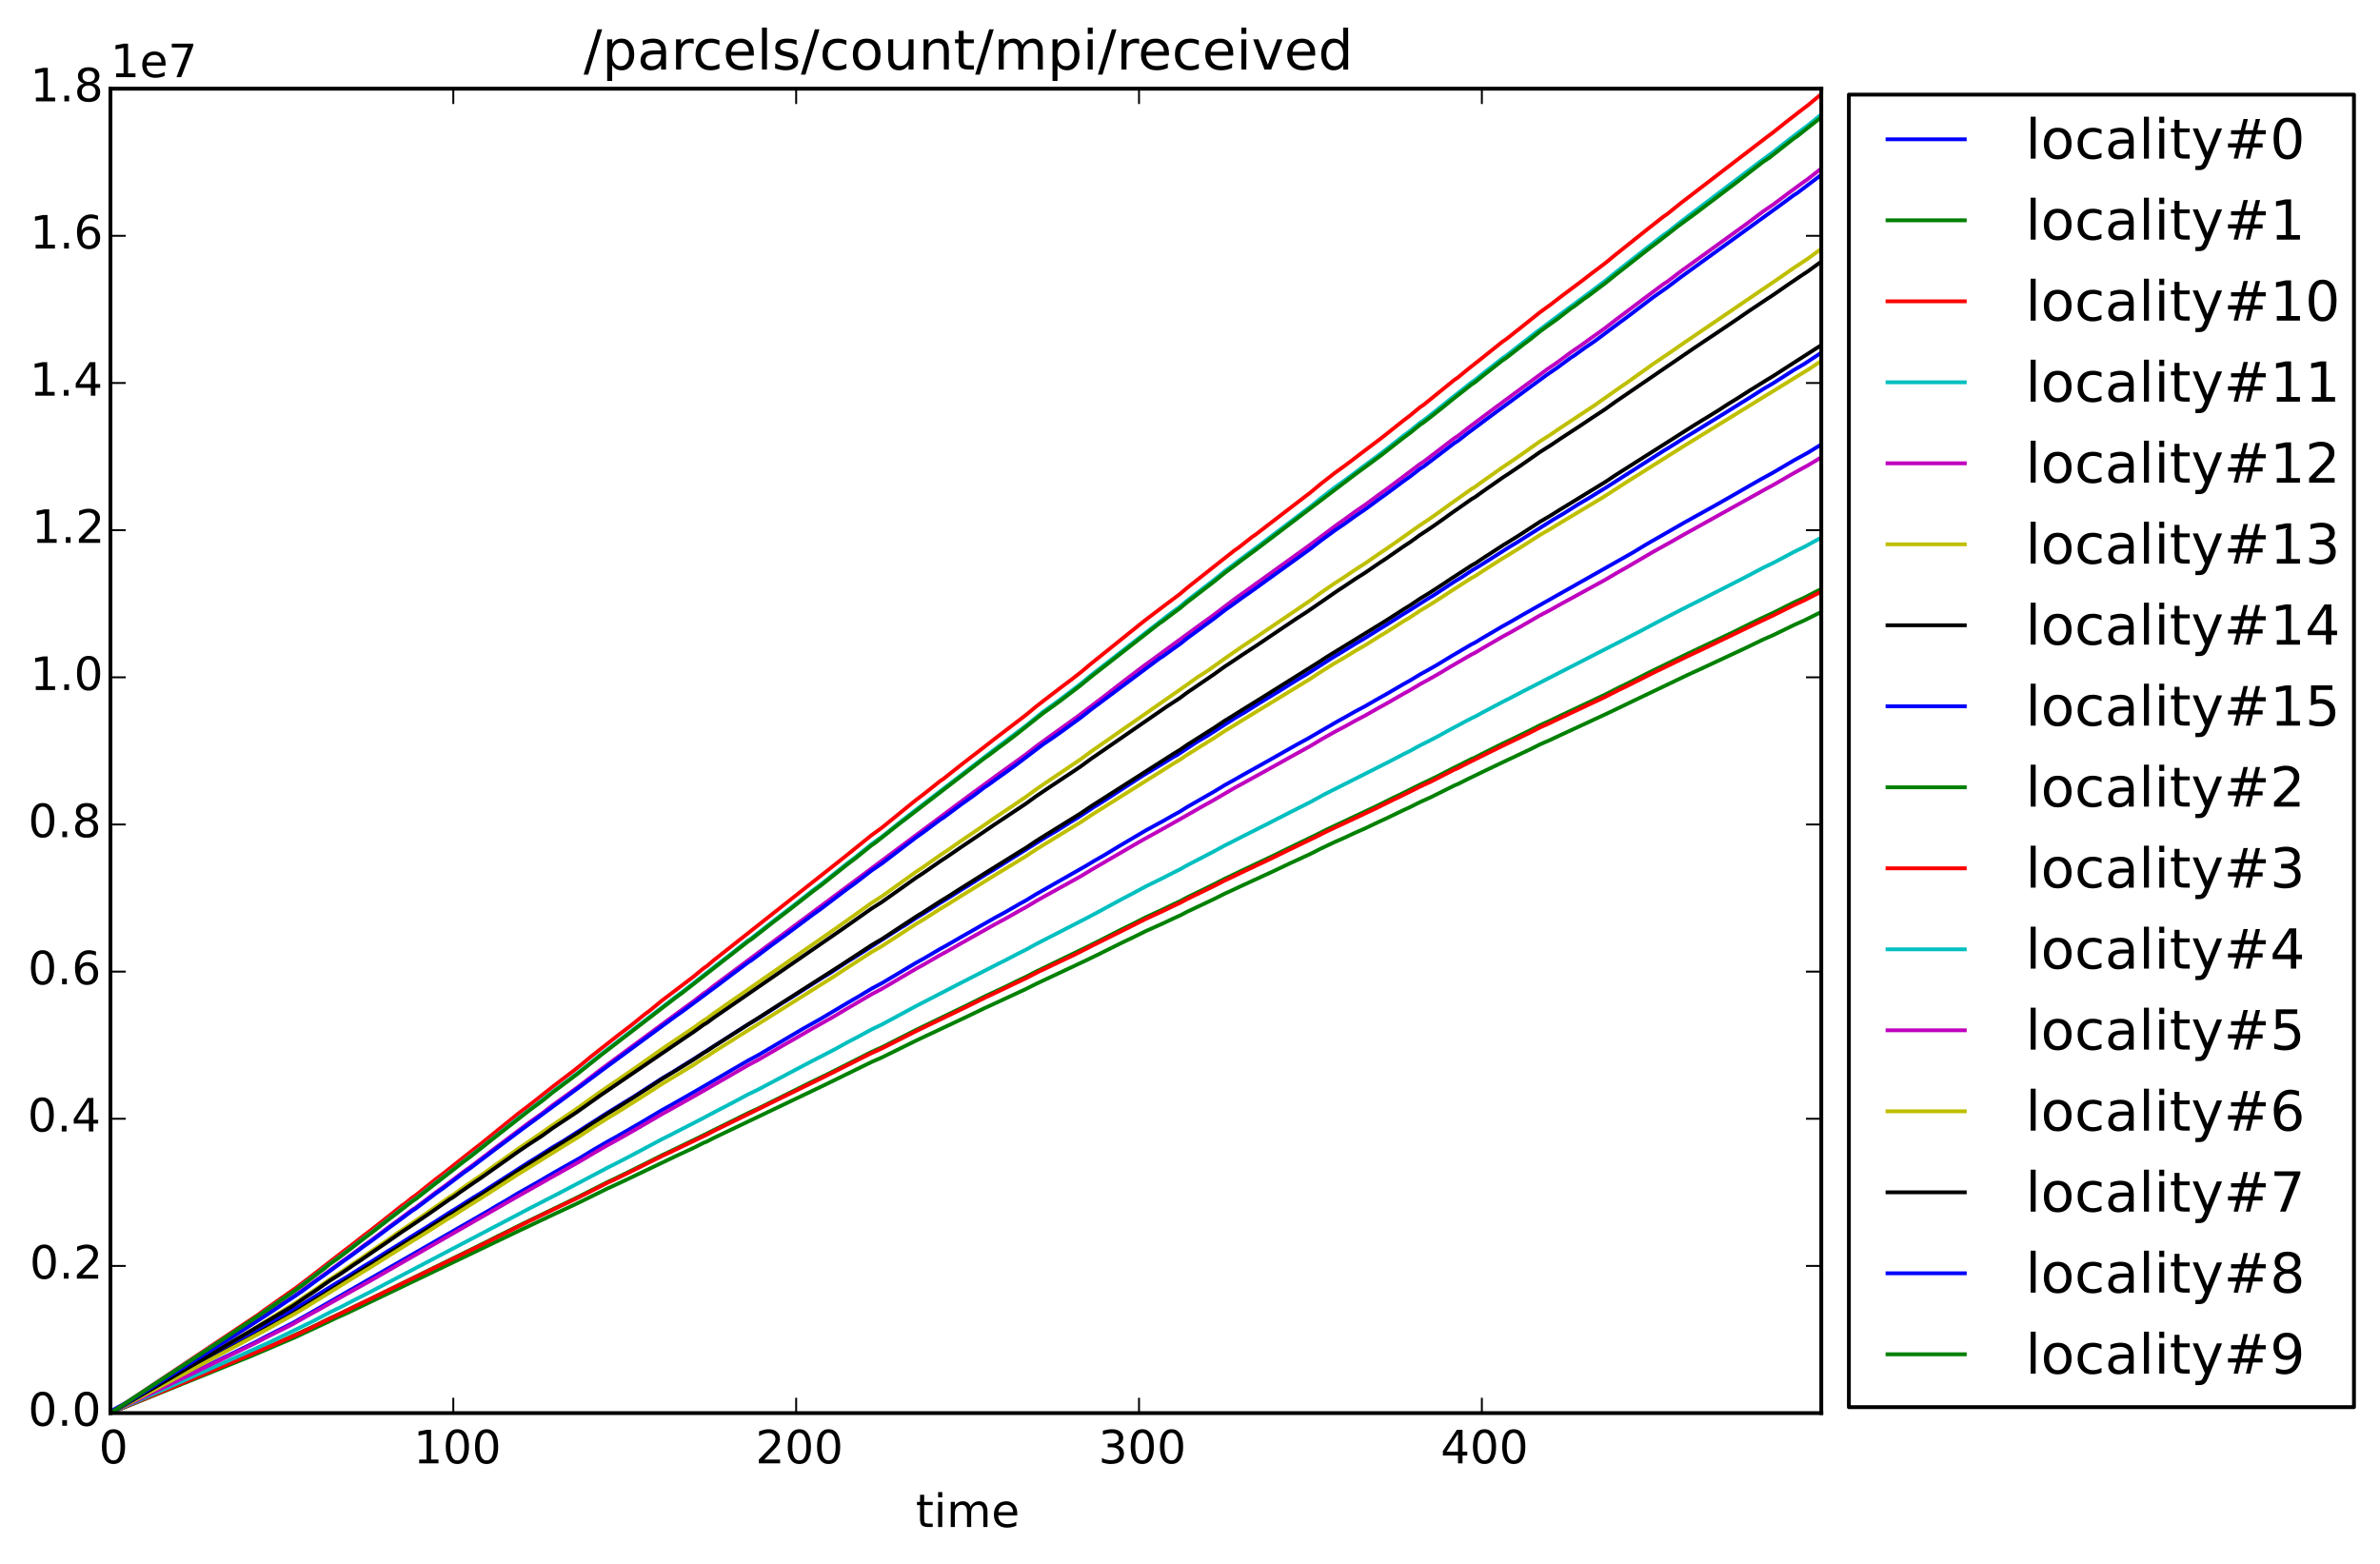 <?xml version="1.0" encoding="utf-8" standalone="no"?>
<!DOCTYPE svg PUBLIC "-//W3C//DTD SVG 1.1//EN"
  "http://www.w3.org/Graphics/SVG/1.1/DTD/svg11.dtd">
<!-- Created with matplotlib (http://matplotlib.org/) -->
<svg height="408pt" version="1.1" viewBox="0 0 621 408" width="621pt" xmlns="http://www.w3.org/2000/svg" xmlns:xlink="http://www.w3.org/1999/xlink">
 <defs>
  <style type="text/css">
*{stroke-linecap:butt;stroke-linejoin:round;}
  </style>
 </defs>
 <g id="figure_1">
  <g id="patch_1">
   <path d="
M0 408.169
L621.409 408.169
L621.409 0
L0 0
z
" style="fill:#ffffff;"/>
  </g>
  <g id="axes_1">
   <g id="patch_2">
    <path d="
M28.819 368.742
L475.219 368.742
L475.219 23.142
L28.819 23.142
z
" style="fill:#ffffff;"/>
   </g>
   <g id="line2d_1">
    <path clip-path="url(#p8c776b0f9c)" d="
M28.819 368.434
L29.714 367.806
L30.609 367.289
L45.817 358.897
L70.865 345.061
L72.654 343.974
L77.127 341.422
L87.862 334.766
L90.546 333.191
L95.019 330.342
L96.808 329.263
L101.281 326.425
L103.07 325.355
L105.754 323.672
L109.332 321.417
L111.122 320.342
L117.384 316.325
L119.173 315.241
L123.646 312.396
L125.435 311.332
L131.697 307.301
L137.959 303.28
L139.748 302.195
L144.221 299.351
L146.905 297.773
L158.535 290.336
L160.324 289.25
L163.008 287.586
L164.797 286.517
L172.848 281.314
L175.532 279.734
L179.11 277.505
L180.9 276.404
L195.213 267.286
L197.897 265.716
L204.159 261.7
L205.948 260.617
L214.894 254.927
L216.683 253.857
L221.156 250.908
L222.945 249.829
L234.575 242.377
L236.364 241.311
L239.048 239.532
L240.837 238.452
L245.31 235.61
L247.099 234.53
L250.677 232.274
L252.467 231.195
L256.94 228.355
L259.623 226.748
L270.358 220.016
L273.042 218.352
L275.726 216.789
L279.304 214.525
L281.094 213.455
L285.566 210.505
L287.356 209.424
L298.091 202.462
L303.458 199.225
L306.142 197.558
L307.037 197.085
L312.404 193.542
L315.088 191.97
L322.245 187.362
L324.928 185.801
L328.507 183.534
L331.191 181.903
L334.769 179.71
L338.347 177.478
L341.031 175.889
L347.293 171.865
L349.082 170.788
L350.871 169.709
L353.555 168.046
L356.239 166.47
L359.817 164.225
L361.607 163.137
L366.079 160.301
L367.869 159.214
L372.342 156.372
L374.131 155.301
L379.498 151.763
L381.288 150.695
L383.971 148.917
L385.76 147.844
L389.339 145.594
L393.812 142.74
L395.601 141.675
L398.285 139.981
L405.441 135.491
L408.125 133.922
L411.704 131.66
L414.387 130.088
L417.071 128.427
L418.86 127.342
L434.068 117.64
L435.857 116.556
L439.436 114.3
L443.014 112.141
L445.698 110.477
L450.171 107.727
L453.749 105.492
L455.538 104.394
L460.011 101.553
L462.695 99.982
L468.063 96.551
L470.746 94.982
L475.219 92.037
L475.219 92.037" style="fill:none;stroke:#0000ff;stroke-linecap:square;"/>
   </g>
   <g id="line2d_2">
    <path clip-path="url(#p8c776b0f9c)" d="
M28.819 368.712
L31.503 367.6
L52.973 358.662
L69.971 351.499
L81.6 346.204
L86.073 343.979
L88.757 342.767
L92.335 341.009
L95.914 339.31
L127.224 323.919
L129.908 322.546
L131.697 321.685
L136.17 319.445
L150.484 312.523
L158.535 308.443
L160.324 307.607
L163.008 306.308
L167.481 304.081
L172.848 301.392
L174.637 300.556
L182.689 296.658
L187.162 294.432
L190.74 292.669
L195.213 290.443
L197.897 289.218
L212.21 282.093
L215.789 280.373
L227.418 274.488
L230.102 273.28
L239.048 268.736
L241.732 267.436
L252.467 262.24
L256.94 260.014
L258.729 259.178
L260.518 258.342
L262.307 257.506
L265.886 255.744
L267.675 254.908
L270.358 253.518
L273.042 252.218
L283.777 247.021
L286.461 245.68
L289.145 244.304
L292.723 242.478
L295.407 241.163
L298.985 239.345
L303.458 237.281
L306.142 235.982
L307.931 235.146
L309.72 234.18
L316.877 230.694
L319.561 229.303
L321.35 228.467
L324.034 227.168
L332.085 223.361
L335.663 221.599
L343.715 217.702
L346.399 216.352
L358.923 210.462
L363.396 208.236
L365.185 207.4
L370.552 204.71
L372.342 203.874
L375.025 202.575
L378.604 200.721
L383.971 198.031
L384.866 197.659
L386.655 196.732
L392.023 194.043
L393.812 193.207
L399.179 190.598
L401.863 189.218
L404.547 188.01
L407.231 186.711
L418.86 181.227
L422.439 179.391
L424.228 178.543
L431.385 174.927
L436.752 172.326
L440.33 170.59
L443.909 168.895
L451.96 165.087
L456.433 162.862
L459.117 161.562
L460.906 160.727
L462.695 159.892
L468.063 157.202
L470.746 155.971
L475.219 153.675
L475.219 153.675" style="fill:none;stroke:#008000;stroke-linecap:square;"/>
   </g>
   <g id="line2d_3">
    <path clip-path="url(#p8c776b0f9c)" d="
M28.819 368.71
L30.609 367.556
L44.027 358.605
L67.287 343.107
L69.076 341.773
L70.865 340.543
L72.654 339.25
L77.127 336.122
L80.706 333.408
L89.651 326.469
L91.441 325.13
L95.019 322.312
L96.808 320.972
L100.387 318.151
L104.859 314.591
L105.754 313.99
L107.543 312.51
L108.438 311.912
L113.805 307.61
L115.595 306.268
L120.067 302.706
L123.646 299.886
L125.435 298.504
L135.275 290.533
L137.065 289.193
L139.748 287.116
L144.221 283.552
L149.589 279.473
L151.378 278.051
L154.062 275.829
L157.64 273.008
L161.219 270.19
L164.797 267.463
L168.375 264.547
L169.27 263.924
L172.848 260.992
L174.637 259.647
L180.9 254.889
L183.583 252.673
L184.478 252.068
L186.267 250.547
L220.261 223.708
L227.418 217.932
L230.102 215.985
L239.048 208.713
L240.837 207.374
L245.31 203.813
L246.205 203.215
L249.783 200.364
L253.361 197.575
L255.15 196.213
L259.623 192.729
L263.202 190
L267.675 186.581
L270.358 184.355
L273.042 182.277
L277.515 178.861
L279.304 177.525
L281.988 175.444
L284.672 173.188
L297.196 163.121
L298.985 161.699
L304.353 157.634
L307.931 154.952
L309.72 153.421
L318.666 146.342
L322.245 143.528
L323.139 142.925
L326.718 140.106
L327.612 139.507
L330.296 137.432
L340.136 129.882
L341.926 128.515
L344.609 126.276
L348.188 123.481
L350.871 121.538
L352.661 120.2
L355.344 118.14
L357.134 116.796
L360.712 114.094
L366.079 109.818
L367.869 108.465
L370.552 106.241
L371.447 105.644
L379.498 99.116
L380.393 98.515
L383.077 96.292
L386.655 93.471
L392.023 89.174
L392.917 88.57
L396.496 85.749
L401.863 81.452
L404.547 79.511
L407.231 77.441
L412.598 73.419
L415.282 71.349
L417.071 70.011
L418.86 68.655
L421.544 66.442
L430.49 59.313
L434.068 56.498
L434.963 55.897
L438.541 53.017
L458.222 37.907
L460.906 35.848
L462.695 34.508
L466.273 31.661
L469.852 28.877
L471.641 27.529
L475.219 24.561
L475.219 24.561" style="fill:none;stroke:#ff0000;stroke-linecap:square;"/>
   </g>
   <g id="line2d_4">
    <path clip-path="url(#p8c776b0f9c)" d="
M28.819 368.713
L30.609 367.573
L42.238 359.936
L60.13 348.203
L67.287 343.5
L69.076 342.185
L70.865 340.974
L72.654 339.698
L76.233 337.339
L79.811 334.579
L81.6 333.257
L86.073 329.761
L88.757 327.842
L91.441 325.799
L95.019 323.023
L96.808 321.705
L101.281 318.202
L103.965 316.148
L107.543 313.372
L108.438 312.785
L113.805 308.548
L115.595 307.228
L117.384 305.779
L118.278 305.181
L120.067 303.72
L123.646 300.943
L125.435 299.582
L135.275 291.734
L137.065 290.416
L139.748 288.369
L144.221 284.863
L150.484 280.179
L156.746 275.174
L176.427 260.005
L178.216 258.687
L187.162 251.671
L189.845 249.616
L195.213 245.387
L196.108 244.796
L201.475 240.566
L205.948 237.133
L212.21 232.226
L213.999 230.907
L221.156 225.207
L222.945 223.874
L227.418 220.248
L230.102 218.334
L236.364 213.325
L259.623 195.436
L263.202 192.748
L267.675 189.382
L270.358 187.19
L272.148 185.74
L274.831 183.828
L276.621 182.51
L279.304 180.464
L281.988 178.415
L284.672 176.195
L304.353 160.877
L307.931 158.239
L309.72 156.728
L316.877 151.221
L319.561 149.036
L321.35 147.713
L324.034 145.67
L327.612 143.032
L330.296 140.986
L340.136 133.551
L341.926 132.211
L344.609 130.005
L348.188 127.25
L350.871 125.34
L352.661 124.022
L355.344 121.989
L357.134 120.666
L360.712 118.011
L366.079 113.796
L367.869 112.468
L370.552 110.277
L371.447 109.692
L374.131 107.591
L376.815 105.452
L378.604 103.991
L383.971 99.754
L384.866 99.164
L386.655 97.703
L392.023 93.471
L392.917 92.878
L397.39 89.376
L400.968 86.592
L402.758 85.275
L405.441 83.24
L407.231 81.921
L414.387 76.646
L417.071 74.602
L418.86 73.271
L421.544 71.09
L429.595 64.777
L434.068 61.3
L434.963 60.709
L438.541 57.873
L459.117 42.282
L460.906 40.967
L462.695 39.65
L466.273 36.845
L469.852 34.097
L471.641 32.776
L475.219 29.854
L475.219 29.854" style="fill:none;stroke:#00bfbf;stroke-linecap:square;"/>
   </g>
   <g id="line2d_5">
    <path clip-path="url(#p8c776b0f9c)" d="
M28.819 368.713
L30.609 367.633
L44.027 359.189
L67.287 344.562
L69.076 343.303
L70.865 342.141
L72.654 340.921
L77.127 337.971
L82.495 334.054
L84.284 332.783
L86.968 330.822
L89.651 328.862
L91.441 327.599
L95.019 324.938
L96.808 323.673
L101.281 320.32
L103.965 318.348
L107.543 315.689
L108.438 315.125
L113.805 311.066
L115.595 309.8
L120.962 305.739
L122.751 304.476
L129.013 299.714
L137.959 292.99
L141.538 290.463
L144.221 288.364
L150.484 283.876
L156.746 279.078
L179.11 262.605
L180.9 261.317
L183.583 259.226
L184.478 258.654
L186.267 257.218
L218.472 233.253
L253.361 207.233
L255.15 205.947
L259.623 202.659
L263.202 200.085
L267.675 196.858
L270.358 194.759
L273.042 192.799
L281.094 187.014
L288.25 181.586
L291.829 178.785
L298.091 174.025
L311.51 164.212
L314.193 162.261
L315.983 160.986
L322.245 156.232
L324.034 154.967
L328.507 151.741
L341.031 142.746
L349.082 136.744
L350.871 135.483
L353.555 133.53
L356.239 131.697
L359.817 129.051
L361.607 127.772
L365.185 125.111
L370.552 121.046
L371.447 120.486
L379.498 114.324
L380.393 113.758
L383.077 111.66
L387.55 108.303
L390.233 106.301
L403.652 96.401
L406.336 94.562
L409.914 91.906
L412.598 90.077
L415.282 88.12
L417.071 86.861
L418.86 85.58
L421.544 83.491
L429.595 77.439
L434.068 74.11
L434.963 73.542
L438.541 70.821
L455.538 58.547
L460.011 55.188
L462.695 53.359
L466.273 50.671
L469.852 48.042
L471.641 46.773
L475.219 43.972
L475.219 43.972" style="fill:none;stroke:#bf00bf;stroke-linecap:square;"/>
   </g>
   <g id="line2d_6">
    <path clip-path="url(#p8c776b0f9c)" d="
M28.819 368.712
L30.609 367.695
L44.922 359.268
L67.287 346.114
L69.076 344.936
L70.865 343.849
L72.654 342.707
L77.127 339.948
L79.811 338.113
L81.6 336.93
L86.073 333.795
L88.757 332.076
L92.335 329.608
L94.124 328.409
L97.703 325.924
L100.387 324.083
L104.859 320.941
L106.649 319.756
L109.332 317.923
L112.911 315.432
L117.384 312.296
L118.278 311.759
L120.067 310.45
L123.646 307.961
L125.435 306.738
L135.275 299.704
L138.854 297.287
L143.327 294.197
L146.011 292.362
L151.378 288.687
L154.062 286.725
L158.535 283.586
L160.324 282.399
L163.008 280.566
L166.586 278.073
L171.954 274.273
L174.637 272.439
L180.9 268.241
L183.583 266.283
L184.478 265.75
L186.267 264.406
L219.367 241.363
L227.418 235.615
L230.102 233.899
L239.048 227.48
L240.837 226.298
L245.31 223.154
L247.099 221.972
L250.677 219.484
L255.15 216.445
L259.623 213.366
L263.202 210.962
L267.675 207.943
L270.358 205.978
L273.042 204.144
L281.988 198.111
L284.672 196.12
L305.247 181.797
L308.826 179.314
L312.404 176.752
L315.088 175.043
L320.455 171.229
L324.034 168.753
L327.612 166.389
L330.296 164.556
L340.136 157.889
L341.926 156.687
L344.609 154.71
L348.188 152.243
L350.871 150.526
L353.555 148.7
L356.239 146.986
L359.817 144.507
L361.607 143.315
L365.185 140.824
L370.552 137.025
L372.342 135.844
L374.131 134.611
L376.815 132.697
L378.604 131.388
L383.971 127.59
L384.866 127.06
L386.655 125.75
L392.023 121.958
L393.812 120.772
L396.496 118.934
L401.863 115.14
L404.547 113.428
L407.231 111.6
L416.176 105.69
L422.439 101.27
L424.228 100.055
L431.385 94.946
L435.857 91.924
L439.436 89.439
L464.484 72.394
L468.063 69.905
L469.852 68.73
L471.641 67.542
L475.219 64.921
L475.219 64.921" style="fill:none;stroke:#bfbf00;stroke-linecap:square;"/>
   </g>
   <g id="line2d_7">
    <path clip-path="url(#p8c776b0f9c)" d="
M28.819 368.712
L30.609 367.772
L44.922 360.042
L67.287 347.979
L69.076 346.897
L75.338 343.404
L77.127 342.321
L80.706 340.121
L104.859 324.887
L106.649 323.801
L109.332 322.119
L112.911 319.834
L117.384 316.956
L118.278 316.466
L120.067 315.265
L123.646 312.981
L125.435 311.858
L136.17 304.883
L151.378 295.303
L154.062 293.503
L158.535 290.623
L160.324 289.536
L163.008 287.853
L166.586 285.567
L172.848 281.489
L174.637 280.4
L180.9 276.549
L183.583 274.751
L184.478 274.265
L186.267 273.031
L219.367 251.896
L227.418 246.621
L230.102 245.049
L239.048 239.161
L240.837 238.077
L245.31 235.193
L247.099 234.109
L250.677 231.827
L256.045 228.458
L258.729 226.775
L265.886 222.331
L267.675 221.241
L270.358 219.439
L273.042 217.756
L281.988 212.223
L284.672 210.396
L306.142 196.716
L307.931 195.631
L309.72 194.385
L316.877 189.861
L319.561 188.063
L321.35 186.976
L324.034 185.293
L328.507 182.527
L343.715 173.025
L346.399 171.283
L361.607 161.96
L366.079 159.082
L367.869 157.993
L370.552 156.19
L372.342 155.107
L374.131 153.974
L376.815 152.221
L378.604 151.02
L383.971 147.537
L384.866 147.053
L386.655 145.851
L392.023 142.37
L393.812 141.283
L396.496 139.599
L401.863 136.118
L404.547 134.548
L407.231 132.87
L418.86 125.758
L421.544 123.965
L442.12 110.913
L448.382 107.078
L451.065 105.327
L452.855 104.244
L456.433 101.965
L458.222 100.86
L460.906 99.193
L462.695 98.11
L466.273 95.8
L475.219 90.056
L475.219 90.056" style="fill:none;stroke:#000000;stroke-linecap:square;"/>
   </g>
   <g id="line2d_8">
    <path clip-path="url(#p8c776b0f9c)" d="
M28.819 368.713
L31.503 367.409
L46.711 359.968
L67.287 349.904
L69.076 348.924
L76.233 345.306
L80.706 342.775
L127.224 316.074
L129.908 314.467
L131.697 313.451
L135.275 311.297
L139.748 308.788
L144.221 306.172
L151.378 302.131
L154.956 299.955
L158.535 297.888
L160.324 296.901
L163.008 295.376
L166.586 293.303
L172.848 289.602
L174.637 288.615
L181.794 284.546
L191.635 278.801
L195.213 276.733
L197.897 275.29
L209.526 268.443
L213.999 265.933
L221.156 261.684
L223.84 260.125
L227.418 257.982
L230.102 256.557
L239.048 251.217
L240.837 250.234
L245.31 247.62
L247.099 246.636
L250.677 244.566
L256.045 241.51
L259.623 239.469
L262.307 238.019
L265.886 235.953
L267.675 234.965
L270.358 233.331
L273.042 231.805
L283.777 225.696
L285.566 224.608
L288.25 223.08
L291.829 220.901
L298.985 216.683
L303.458 214.248
L306.142 212.724
L307.931 211.74
L309.72 210.608
L316.877 206.506
L319.561 204.877
L321.35 203.89
L324.034 202.365
L330.296 198.872
L338.347 194.308
L341.031 192.853
L349.082 188.186
L350.871 187.202
L353.555 185.682
L356.239 184.256
L359.817 182.192
L361.607 181.202
L366.079 178.592
L367.869 177.603
L370.552 175.97
L372.342 174.989
L375.025 173.46
L378.604 171.281
L383.971 168.123
L384.866 167.683
L386.655 166.593
L392.023 163.436
L393.812 162.451
L397.39 160.381
L426.017 144.209
L429.595 142.034
L439.436 136.387
L447.487 131.916
L452.855 128.859
L456.433 126.793
L459.117 125.259
L460.906 124.28
L462.695 123.295
L468.063 120.136
L469.852 119.157
L471.641 118.17
L475.219 115.991
L475.219 115.991" style="fill:none;stroke:#0000ff;stroke-linecap:square;"/>
   </g>
   <g id="line2d_9">
    <path clip-path="url(#p8c776b0f9c)" d="
M28.819 368.711
L31.503 367.629
L65.498 353.877
L70.865 351.586
L73.549 350.441
L77.127 348.905
L79.811 347.643
L84.284 345.567
L87.862 343.855
L90.546 342.655
L134.381 321.657
L138.854 319.547
L143.327 317.428
L146.905 315.749
L150.484 314.09
L158.535 310.124
L160.324 309.311
L163.902 307.634
L176.427 301.645
L180.9 299.57
L183.583 298.219
L184.478 297.857
L186.267 296.927
L205.948 287.527
L214.894 283.248
L218.472 281.504
L224.734 278.43
L227.418 277.118
L230.102 275.943
L239.048 271.526
L241.732 270.263
L252.467 265.212
L256.94 263.048
L258.729 262.236
L264.096 259.745
L267.675 258.085
L270.358 256.733
L273.042 255.471
L283.777 250.418
L286.461 249.115
L289.145 247.778
L292.723 246.002
L295.407 244.724
L298.985 242.958
L303.458 240.95
L306.142 239.687
L307.931 238.875
L309.72 237.935
L316.877 234.547
L319.561 233.196
L321.35 232.383
L324.034 231.12
L332.085 227.419
L336.558 225.295
L341.926 222.819
L344.609 221.458
L348.188 219.755
L350.871 218.58
L353.555 217.318
L356.239 216.143
L359.817 214.431
L361.607 213.617
L366.079 211.454
L367.869 210.641
L370.552 209.289
L373.236 208.085
L379.498 204.961
L380.393 204.598
L383.077 203.247
L387.55 201.084
L391.128 199.37
L393.812 198.107
L399.179 195.571
L401.863 194.23
L404.547 193.055
L407.231 191.793
L419.755 185.986
L425.122 183.403
L426.912 182.546
L440.33 176.124
L444.803 174.071
L455.538 169.06
L460.011 166.896
L462.695 165.723
L468.063 163.108
L470.746 161.91
L475.219 159.681
L475.219 159.681" style="fill:none;stroke:#008000;stroke-linecap:square;"/>
   </g>
   <g id="line2d_10">
    <path clip-path="url(#p8c776b0f9c)" d="
M28.819 368.713
L32.398 367.238
L51.184 359.439
L70.865 351.155
L72.654 350.352
L77.127 348.406
L80.706 346.711
L125.435 324.971
L137.959 318.721
L143.327 316.131
L146.905 314.408
L150.484 312.708
L158.535 308.643
L160.324 307.809
L163.008 306.514
L167.481 304.295
L172.848 301.615
L174.637 300.782
L184.478 296.064
L186.267 295.111
L206.843 285.024
L214.894 281.085
L218.472 279.297
L224.734 276.145
L227.418 274.801
L230.102 273.595
L239.048 269.066
L241.732 267.772
L252.467 262.592
L256.94 260.374
L258.729 259.54
L264.096 256.987
L267.675 255.284
L271.253 253.437
L273.937 252.179
L277.515 250.476
L280.199 249.215
L284.672 246.939
L295.407 241.585
L298.985 239.776
L303.458 237.716
L306.142 236.421
L307.931 235.588
L309.72 234.626
L316.877 231.15
L319.561 229.765
L321.35 228.931
L324.034 227.637
L332.085 223.841
L335.663 222.086
L343.715 218.201
L346.399 216.857
L358.923 210.985
L363.396 208.767
L365.185 207.933
L370.552 205.252
L373.236 204.019
L379.498 200.815
L380.393 200.443
L383.077 199.058
L387.55 196.84
L391.128 195.082
L393.812 193.787
L399.179 191.188
L401.863 189.812
L404.547 188.608
L407.231 187.314
L418.86 181.846
L422.439 180.019
L424.228 179.172
L431.385 175.569
L436.752 172.975
L440.33 171.249
L444.803 169.144
L458.222 162.695
L460.906 161.414
L462.695 160.581
L468.063 157.901
L470.746 156.676
L475.219 154.387
L475.219 154.387" style="fill:none;stroke:#ff0000;stroke-linecap:square;"/>
   </g>
   <g id="line2d_11">
    <path clip-path="url(#p8c776b0f9c)" d="
M28.819 368.712
L31.503 367.535
L46.711 360.807
L69.971 350.429
L81.6 344.805
L86.073 342.444
L88.757 341.154
L92.335 339.291
L95.914 337.483
L132.592 318.261
L137.959 315.435
L143.327 312.674
L146.011 311.294
L152.273 308.007
L158.535 304.693
L160.324 303.804
L163.008 302.424
L167.481 300.059
L172.848 297.203
L174.637 296.315
L182.689 292.173
L187.162 289.809
L189.845 288.424
L195.213 285.572
L197.897 284.271
L210.421 277.642
L217.578 273.941
L221.156 271.971
L223.84 270.563
L227.418 268.624
L230.102 267.338
L239.048 262.511
L241.732 261.132
L249.783 256.967
L260.518 251.471
L262.307 250.583
L265.886 248.712
L267.675 247.822
L270.358 246.345
L273.042 244.965
L283.777 239.445
L286.461 238.022
L289.145 236.561
L292.723 234.618
L295.407 233.222
L298.985 231.294
L303.458 229.097
L306.142 227.717
L307.931 226.829
L309.72 225.806
L316.877 222.099
L319.561 220.623
L321.35 219.735
L324.034 218.355
L330.296 215.199
L336.558 211.993
L341.926 209.283
L345.504 207.314
L362.501 198.735
L366.079 196.866
L367.869 195.975
L370.552 194.498
L372.342 193.61
L375.025 192.23
L378.604 190.26
L383.971 187.403
L384.866 187.007
L386.655 186.023
L392.023 183.167
L393.812 182.278
L397.39 180.406
L427.806 164.801
L432.279 162.419
L436.752 160.095
L440.33 158.256
L444.803 156.013
L455.538 150.536
L460.011 148.172
L462.695 146.888
L468.063 144.031
L470.746 142.725
L475.219 140.285
L475.219 140.285" style="fill:none;stroke:#00bfbf;stroke-linecap:square;"/>
   </g>
   <g id="line2d_12">
    <path clip-path="url(#p8c776b0f9c)" d="
M28.819 368.712
L31.503 367.429
L44.027 361.381
L67.287 350.156
L69.076 349.187
L76.233 345.618
L79.811 343.586
L83.389 341.629
L89.651 338.096
L92.335 336.598
L95.914 334.623
L134.381 312.583
L138.854 310.069
L143.327 307.537
L146.011 306.031
L151.378 303.013
L154.062 301.404
L158.535 298.824
L160.324 297.852
L163.008 296.347
L166.586 294.301
L172.848 290.647
L174.637 289.676
L181.794 285.659
L190.74 280.529
L195.213 277.948
L197.897 276.529
L204.159 272.891
L205.948 271.872
L212.21 268.264
L214.894 266.757
L217.578 265.249
L220.261 263.636
L227.418 259.446
L230.102 258.041
L239.048 252.771
L240.837 251.802
L245.31 249.22
L247.099 248.251
L250.677 246.207
L256.045 243.193
L259.623 241.178
L262.307 239.748
L265.886 237.707
L267.675 236.734
L270.358 235.122
L273.042 233.615
L281.988 228.663
L284.672 227.027
L297.196 219.736
L299.88 218.23
L301.669 217.26
L304.353 215.755
L308.826 213.231
L314.193 210.161
L315.983 209.189
L322.245 205.534
L324.034 204.564
L330.296 201.118
L336.558 197.621
L341.926 194.66
L344.609 193.036
L348.188 191.005
L350.871 189.602
L353.555 188.099
L356.239 186.695
L359.817 184.656
L361.607 183.681
L366.079 181.104
L367.869 180.13
L370.552 178.518
L372.342 177.549
L375.025 176.041
L378.604 173.891
L383.971 170.772
L384.866 170.34
L386.655 169.265
L392.023 166.147
L393.812 165.178
L396.496 163.67
L401.863 160.552
L404.547 159.149
L407.231 157.645
L418.86 151.281
L422.439 149.165
L424.228 148.17
L431.385 143.977
L435.857 141.496
L439.436 139.457
L460.906 127.509
L462.695 126.54
L467.168 123.957
L469.852 122.454
L471.641 121.482
L475.219 119.332
L475.219 119.332" style="fill:none;stroke:#bf00bf;stroke-linecap:square;"/>
   </g>
   <g id="line2d_13">
    <path clip-path="url(#p8c776b0f9c)" d="
M28.819 368.713
L30.609 367.79
L42.238 361.604
L70.865 346.239
L72.654 345.208
L77.127 342.715
L80.706 340.548
L95.019 331.698
L96.808 330.63
L101.281 327.792
L103.965 326.129
L107.543 323.88
L109.332 322.813
L112.911 320.562
L117.384 317.724
L118.278 317.244
L120.067 316.061
L123.646 313.811
L125.435 312.705
L135.275 306.351
L138.854 304.167
L143.327 301.374
L146.011 299.716
L151.378 296.395
L154.956 294.031
L158.535 291.784
L160.324 290.714
L163.008 289.056
L166.586 286.804
L172.848 282.783
L174.637 281.713
L180.9 277.92
L183.583 276.148
L184.478 275.669
L186.267 274.453
L217.578 254.823
L220.261 253.048
L227.418 248.436
L230.102 246.888
L239.048 241.087
L240.837 240.02
L245.31 237.178
L247.099 236.111
L250.677 233.861
L255.15 231.116
L259.623 228.332
L263.202 226.16
L267.675 223.434
L270.358 221.658
L273.042 220.001
L281.988 214.549
L284.672 212.749
L306.142 199.271
L307.931 198.204
L309.72 196.978
L316.877 192.519
L319.561 190.747
L321.35 189.677
L324.034 188.02
L328.507 185.294
L341.926 177.117
L344.609 175.331
L348.188 173.098
L350.871 171.55
L353.555 169.897
L356.239 168.349
L359.817 166.109
L361.607 165.032
L366.079 162.196
L367.869 161.123
L370.552 159.348
L372.342 158.283
L374.131 157.169
L376.815 155.439
L378.604 154.255
L383.971 150.822
L384.866 150.346
L386.655 149.163
L392.023 145.732
L393.812 144.662
L396.496 143.004
L401.863 139.571
L404.547 138.027
L407.231 136.374
L417.966 129.957
L425.122 125.351
L426.912 124.234
L439.436 116.35
L467.168 99.287
L469.852 97.634
L471.641 96.562
L475.219 94.195
L475.219 94.195" style="fill:none;stroke:#bfbf00;stroke-linecap:square;"/>
   </g>
   <g id="line2d_14">
    <path clip-path="url(#p8c776b0f9c)" d="
M28.819 368.712
L30.609 367.71
L45.817 358.853
L76.233 340.901
L79.811 338.452
L81.6 337.283
L86.073 334.179
L88.757 332.481
L92.335 330.036
L94.124 328.854
L97.703 326.394
L100.387 324.576
L104.859 321.466
L106.649 320.297
L109.332 318.483
L112.016 316.667
L117.384 312.916
L118.278 312.388
L120.067 311.093
L123.646 308.63
L125.435 307.422
L135.275 300.465
L137.959 298.65
L141.538 296.314
L144.221 294.371
L150.484 290.22
L156.746 285.78
L179.11 270.536
L180.9 269.348
L183.583 267.408
L184.478 266.885
L186.267 265.555
L220.261 242.125
L227.418 237.079
L230.102 235.384
L239.048 229.034
L240.837 227.866
L245.31 224.756
L247.099 223.587
L250.677 221.125
L255.15 218.121
L259.623 215.075
L263.202 212.697
L267.675 209.713
L270.358 207.769
L273.042 205.955
L277.515 202.972
L279.304 201.805
L281.988 199.989
L284.672 198.02
L304.353 184.436
L307.931 182.099
L309.72 180.758
L316.877 175.878
L319.561 173.937
L321.35 172.765
L324.034 170.953
L327.612 168.616
L330.296 166.802
L338.347 161.376
L341.031 159.646
L349.082 154.095
L350.871 152.926
L353.555 151.117
L356.239 149.424
L359.817 146.968
L361.607 145.793
L366.079 142.689
L367.869 141.516
L370.552 139.572
L372.342 138.405
L374.131 137.19
L376.815 135.293
L378.604 133.997
L383.971 130.239
L384.866 129.719
L386.655 128.423
L392.023 124.668
L393.812 123.498
L396.496 121.682
L401.863 117.926
L404.547 116.237
L407.231 114.424
L412.598 110.918
L415.282 109.106
L417.071 107.939
L418.86 106.758
L421.544 104.824
L442.12 90.764
L450.171 85.377
L452.855 83.562
L456.433 81.101
L458.222 79.914
L460.906 78.115
L462.695 76.948
L466.273 74.46
L469.852 72.025
L471.641 70.854
L475.219 68.262
L475.219 68.262" style="fill:none;stroke:#000000;stroke-linecap:square;"/>
   </g>
   <g id="line2d_15">
    <path clip-path="url(#p8c776b0f9c)" d="
M28.819 368.713
L30.609 367.641
L41.344 360.91
L61.025 348.619
L69.971 342.872
L78.916 336.87
L82.495 334.226
L84.284 332.966
L86.968 331.014
L89.651 329.063
L91.441 327.807
L95.019 325.161
L96.808 323.902
L101.281 320.561
L103.965 318.605
L107.543 315.957
L108.438 315.397
L113.805 311.356
L115.595 310.099
L120.962 306.059
L122.751 304.802
L129.013 300.064
L136.17 294.721
L152.273 282.875
L156.746 279.535
L176.427 265.07
L178.216 263.815
L188.056 256.515
L190.74 254.474
L195.213 251.131
L196.108 250.569
L201.475 246.532
L205.948 243.264
L212.21 238.583
L213.999 237.326
L221.156 231.891
L222.945 230.62
L227.418 227.159
L230.102 225.337
L239.048 218.509
L240.837 217.253
L245.31 213.908
L246.205 213.348
L250.677 210.004
L254.256 207.469
L256.94 205.405
L257.834 204.843
L260.518 202.892
L262.307 201.636
L264.991 199.684
L272.148 194.255
L274.831 192.435
L276.621 191.178
L279.304 189.227
L281.988 187.274
L284.672 185.158
L302.564 171.804
L303.458 171.245
L306.142 169.292
L307.931 168.036
L309.72 166.595
L316.877 161.345
L319.561 159.26
L321.35 157.999
L324.034 156.05
L327.612 153.537
L330.296 151.586
L340.136 144.495
L341.926 143.217
L344.609 141.114
L348.188 138.488
L350.871 136.666
L353.555 134.719
L356.239 132.899
L359.817 130.262
L361.607 128.993
L366.079 125.656
L367.869 124.393
L370.552 122.304
L371.447 121.745
L379.498 115.613
L380.393 115.052
L383.077 112.963
L387.55 109.622
L390.233 107.633
L403.652 97.78
L406.336 95.952
L409.914 93.306
L410.809 92.746
L413.493 90.797
L416.176 88.978
L422.439 84.284
L424.228 82.984
L431.385 77.551
L434.963 75.037
L438.541 72.336
L464.484 53.564
L468.063 50.918
L468.957 50.358
L475.219 45.619
L475.219 45.619" style="fill:none;stroke:#0000ff;stroke-linecap:square;"/>
   </g>
   <g id="line2d_16">
    <path clip-path="url(#p8c776b0f9c)" d="
M28.819 368.714
L30.609 367.59
L41.344 360.549
L53.868 352.357
L69.971 341.668
L78.916 335.387
L82.495 332.623
L84.284 331.301
L86.073 329.852
L88.757 327.941
L91.441 325.902
L95.019 323.132
L96.808 321.816
L101.281 318.324
L103.965 316.272
L107.543 313.501
L108.438 312.915
L112.911 309.414
L116.489 306.641
L120.962 303.143
L122.751 301.826
L129.013 296.867
L137.959 289.866
L141.538 287.236
L144.221 285.051
L150.484 280.378
L156.746 275.384
L176.427 260.245
L178.216 258.931
L195.213 245.658
L196.108 245.069
L201.475 240.846
L205.948 237.425
L212.21 232.525
L213.999 231.209
L221.156 225.522
L222.945 224.19
L227.418 220.571
L228.313 219.976
L234.575 215.019
L236.364 213.665
L256.94 197.808
L257.834 197.215
L260.518 195.173
L262.307 193.858
L264.991 191.815
L272.148 186.139
L274.831 184.228
L276.621 182.914
L279.304 180.872
L281.988 178.828
L284.672 176.613
L302.564 162.639
L303.458 162.05
L306.142 160.009
L307.931 158.694
L309.72 157.187
L316.877 151.692
L319.561 149.51
L321.35 148.191
L324.034 146.148
L327.612 143.52
L330.296 141.477
L353.555 123.825
L355.344 122.517
L357.134 121.202
L360.712 118.55
L366.079 114.344
L367.869 113.019
L370.552 110.834
L371.447 110.248
L374.131 108.154
L376.815 106.017
L378.604 104.559
L383.971 100.332
L384.866 99.744
L386.655 98.285
L392.023 94.061
L392.917 93.471
L397.39 89.973
L399.179 88.642
L401.863 86.473
L403.652 85.169
L406.336 83.255
L409.914 80.488
L410.809 79.899
L413.493 77.862
L414.387 77.272
L417.071 75.235
L418.86 73.905
L421.544 71.729
L430.49 64.725
L433.174 62.682
L437.647 59.18
L443.014 55.24
L445.698 53.197
L452.855 47.797
L460.011 42.257
L461.801 41.067
L468.063 36.127
L468.957 35.539
L475.219 30.578
L475.219 30.578" style="fill:none;stroke:#008000;stroke-linecap:square;"/>
   </g>
   <g id="patch_3">
    <path d="
M28.819 23.142
L475.219 23.142" style="fill:none;stroke:#000000;stroke-linecap:square;stroke-linejoin:miter;"/>
   </g>
   <g id="patch_4">
    <path d="
M475.219 368.742
L475.219 23.142" style="fill:none;stroke:#000000;stroke-linecap:square;stroke-linejoin:miter;"/>
   </g>
   <g id="patch_5">
    <path d="
M28.819 368.742
L475.219 368.742" style="fill:none;stroke:#000000;stroke-linecap:square;stroke-linejoin:miter;"/>
   </g>
   <g id="patch_6">
    <path d="
M28.819 368.742
L28.819 23.142" style="fill:none;stroke:#000000;stroke-linecap:square;stroke-linejoin:miter;"/>
   </g>
   <g id="matplotlib.axis_1">
    <g id="xtick_1">
     <g id="line2d_17">
      <defs>
       <path d="
M0 0
L0 -4" id="m93b0483c22" style="stroke:#000000;stroke-width:0.5;"/>
      </defs>
      <g>
       <use style="stroke:#000000;stroke-width:0.5;" x="28.819" xlink:href="#m93b0483c22" y="368.742"/>
      </g>
     </g>
     <g id="line2d_18">
      <defs>
       <path d="
M0 0
L0 4" id="m741efc42ff" style="stroke:#000000;stroke-width:0.5;"/>
      </defs>
      <g>
       <use style="stroke:#000000;stroke-width:0.5;" x="28.819" xlink:href="#m741efc42ff" y="23.142"/>
      </g>
     </g>
     <g id="text_1">
      <!-- 0 -->
      <defs>
       <path d="
M31.781 66.406
Q24.172 66.406 20.328 58.906
Q16.5 51.422 16.5 36.375
Q16.5 21.391 20.328 13.891
Q24.172 6.391 31.781 6.391
Q39.453 6.391 43.281 13.891
Q47.125 21.391 47.125 36.375
Q47.125 51.422 43.281 58.906
Q39.453 66.406 31.781 66.406
M31.781 74.219
Q44.047 74.219 50.516 64.516
Q56.984 54.828 56.984 36.375
Q56.984 17.969 50.516 8.266
Q44.047 -1.422 31.781 -1.422
Q19.531 -1.422 13.062 8.266
Q6.594 17.969 6.594 36.375
Q6.594 54.828 13.062 64.516
Q19.531 74.219 31.781 74.219" id="DejaVuSans-30"/>
      </defs>
      <g transform="translate(25.796 381.86)scale(0.12 -0.12)">
       <use xlink:href="#DejaVuSans-30"/>
      </g>
     </g>
    </g>
    <g id="xtick_2">
     <g id="line2d_19">
      <g>
       <use style="stroke:#000000;stroke-width:0.5;" x="118.278" xlink:href="#m93b0483c22" y="368.742"/>
      </g>
     </g>
     <g id="line2d_20">
      <g>
       <use style="stroke:#000000;stroke-width:0.5;" x="118.278" xlink:href="#m741efc42ff" y="23.142"/>
      </g>
     </g>
     <g id="text_2">
      <!-- 100 -->
      <defs>
       <path d="
M12.406 8.297
L28.516 8.297
L28.516 63.922
L10.984 60.406
L10.984 69.391
L28.422 72.906
L38.281 72.906
L38.281 8.297
L54.391 8.297
L54.391 0
L12.406 0
z
" id="DejaVuSans-31"/>
      </defs>
      <g transform="translate(107.883 381.86)scale(0.12 -0.12)">
       <use xlink:href="#DejaVuSans-31"/>
       <use x="63.623" xlink:href="#DejaVuSans-30"/>
       <use x="127.246" xlink:href="#DejaVuSans-30"/>
      </g>
     </g>
    </g>
    <g id="xtick_3">
     <g id="line2d_21">
      <g>
       <use style="stroke:#000000;stroke-width:0.5;" x="207.737" xlink:href="#m93b0483c22" y="368.742"/>
      </g>
     </g>
     <g id="line2d_22">
      <g>
       <use style="stroke:#000000;stroke-width:0.5;" x="207.737" xlink:href="#m741efc42ff" y="23.142"/>
      </g>
     </g>
     <g id="text_3">
      <!-- 200 -->
      <defs>
       <path d="
M19.188 8.297
L53.609 8.297
L53.609 0
L7.328 0
L7.328 8.297
Q12.938 14.109 22.625 23.891
Q32.328 33.688 34.812 36.531
Q39.547 41.844 41.422 45.531
Q43.312 49.219 43.312 52.781
Q43.312 58.594 39.234 62.25
Q35.156 65.922 28.609 65.922
Q23.969 65.922 18.812 64.312
Q13.672 62.703 7.812 59.422
L7.812 69.391
Q13.766 71.781 18.938 73
Q24.125 74.219 28.422 74.219
Q39.75 74.219 46.484 68.547
Q53.219 62.891 53.219 53.422
Q53.219 48.922 51.531 44.891
Q49.859 40.875 45.406 35.406
Q44.188 33.984 37.641 27.219
Q31.109 20.453 19.188 8.297" id="DejaVuSans-32"/>
      </defs>
      <g transform="translate(197.123 381.86)scale(0.12 -0.12)">
       <use xlink:href="#DejaVuSans-32"/>
       <use x="63.623" xlink:href="#DejaVuSans-30"/>
       <use x="127.246" xlink:href="#DejaVuSans-30"/>
      </g>
     </g>
    </g>
    <g id="xtick_4">
     <g id="line2d_23">
      <g>
       <use style="stroke:#000000;stroke-width:0.5;" x="297.196" xlink:href="#m93b0483c22" y="368.742"/>
      </g>
     </g>
     <g id="line2d_24">
      <g>
       <use style="stroke:#000000;stroke-width:0.5;" x="297.196" xlink:href="#m741efc42ff" y="23.142"/>
      </g>
     </g>
     <g id="text_4">
      <!-- 300 -->
      <defs>
       <path d="
M40.578 39.312
Q47.656 37.797 51.625 33
Q55.609 28.219 55.609 21.188
Q55.609 10.406 48.188 4.484
Q40.766 -1.422 27.094 -1.422
Q22.516 -1.422 17.656 -0.516
Q12.797 0.391 7.625 2.203
L7.625 11.719
Q11.719 9.328 16.594 8.109
Q21.484 6.891 26.812 6.891
Q36.078 6.891 40.938 10.547
Q45.797 14.203 45.797 21.188
Q45.797 27.641 41.281 31.266
Q36.766 34.906 28.719 34.906
L20.219 34.906
L20.219 43.016
L29.109 43.016
Q36.375 43.016 40.234 45.922
Q44.094 48.828 44.094 54.297
Q44.094 59.906 40.109 62.906
Q36.141 65.922 28.719 65.922
Q24.656 65.922 20.016 65.031
Q15.375 64.156 9.812 62.312
L9.812 71.094
Q15.438 72.656 20.344 73.438
Q25.25 74.219 29.594 74.219
Q40.828 74.219 47.359 69.109
Q53.906 64.016 53.906 55.328
Q53.906 49.266 50.438 45.094
Q46.969 40.922 40.578 39.312" id="DejaVuSans-33"/>
      </defs>
      <g transform="translate(286.6 381.86)scale(0.12 -0.12)">
       <use xlink:href="#DejaVuSans-33"/>
       <use x="63.623" xlink:href="#DejaVuSans-30"/>
       <use x="127.246" xlink:href="#DejaVuSans-30"/>
      </g>
     </g>
    </g>
    <g id="xtick_5">
     <g id="line2d_25">
      <g>
       <use style="stroke:#000000;stroke-width:0.5;" x="386.655" xlink:href="#m93b0483c22" y="368.742"/>
      </g>
     </g>
     <g id="line2d_26">
      <g>
       <use style="stroke:#000000;stroke-width:0.5;" x="386.655" xlink:href="#m741efc42ff" y="23.142"/>
      </g>
     </g>
     <g id="text_5">
      <!-- 400 -->
      <defs>
       <path d="
M37.797 64.312
L12.891 25.391
L37.797 25.391
z

M35.203 72.906
L47.609 72.906
L47.609 25.391
L58.016 25.391
L58.016 17.188
L47.609 17.188
L47.609 0
L37.797 0
L37.797 17.188
L4.891 17.188
L4.891 26.703
z
" id="DejaVuSans-34"/>
      </defs>
      <g transform="translate(375.894 381.86)scale(0.12 -0.12)">
       <use xlink:href="#DejaVuSans-34"/>
       <use x="63.623" xlink:href="#DejaVuSans-30"/>
       <use x="127.246" xlink:href="#DejaVuSans-30"/>
      </g>
     </g>
    </g>
    <g id="text_6">
     <!-- time -->
     <defs>
      <path d="
M18.312 70.219
L18.312 54.688
L36.812 54.688
L36.812 47.703
L18.312 47.703
L18.312 18.016
Q18.312 11.328 20.141 9.422
Q21.969 7.516 27.594 7.516
L36.812 7.516
L36.812 0
L27.594 0
Q17.188 0 13.234 3.875
Q9.281 7.766 9.281 18.016
L9.281 47.703
L2.688 47.703
L2.688 54.688
L9.281 54.688
L9.281 70.219
z
" id="DejaVuSans-74"/>
      <path d="
M52 44.188
Q55.375 50.25 60.062 53.125
Q64.75 56 71.094 56
Q79.641 56 84.281 50.016
Q88.922 44.047 88.922 33.016
L88.922 0
L79.891 0
L79.891 32.719
Q79.891 40.578 77.094 44.375
Q74.312 48.188 68.609 48.188
Q61.625 48.188 57.562 43.547
Q53.516 38.922 53.516 30.906
L53.516 0
L44.484 0
L44.484 32.719
Q44.484 40.625 41.703 44.406
Q38.922 48.188 33.109 48.188
Q26.219 48.188 22.156 43.531
Q18.109 38.875 18.109 30.906
L18.109 0
L9.078 0
L9.078 54.688
L18.109 54.688
L18.109 46.188
Q21.188 51.219 25.484 53.609
Q29.781 56 35.688 56
Q41.656 56 45.828 52.969
Q50 49.953 52 44.188" id="DejaVuSans-6d"/>
      <path d="
M56.203 29.594
L56.203 25.203
L14.891 25.203
Q15.484 15.922 20.484 11.062
Q25.484 6.203 34.422 6.203
Q39.594 6.203 44.453 7.469
Q49.312 8.734 54.109 11.281
L54.109 2.781
Q49.266 0.734 44.188 -0.344
Q39.109 -1.422 33.891 -1.422
Q20.797 -1.422 13.156 6.188
Q5.516 13.812 5.516 26.812
Q5.516 40.234 12.766 48.109
Q20.016 56 32.328 56
Q43.359 56 49.781 48.891
Q56.203 41.797 56.203 29.594
M47.219 32.234
Q47.125 39.594 43.094 43.984
Q39.062 48.391 32.422 48.391
Q24.906 48.391 20.391 44.141
Q15.875 39.891 15.188 32.172
z
" id="DejaVuSans-65"/>
      <path d="
M9.422 54.688
L18.406 54.688
L18.406 0
L9.422 0
z

M9.422 75.984
L18.406 75.984
L18.406 64.594
L9.422 64.594
z
" id="DejaVuSans-69"/>
     </defs>
     <g transform="translate(238.945 398.474)scale(0.12 -0.12)">
      <use xlink:href="#DejaVuSans-74"/>
      <use x="39.209" xlink:href="#DejaVuSans-69"/>
      <use x="66.992" xlink:href="#DejaVuSans-6d"/>
      <use x="164.404" xlink:href="#DejaVuSans-65"/>
     </g>
    </g>
   </g>
   <g id="matplotlib.axis_2">
    <g id="ytick_1">
     <g id="line2d_27">
      <defs>
       <path d="
M0 0
L4 0" id="m728421d6d4" style="stroke:#000000;stroke-width:0.5;"/>
      </defs>
      <g>
       <use style="stroke:#000000;stroke-width:0.5;" x="28.819" xlink:href="#m728421d6d4" y="368.742"/>
      </g>
     </g>
     <g id="line2d_28">
      <defs>
       <path d="
M0 0
L-4 0" id="mcb0005524f" style="stroke:#000000;stroke-width:0.5;"/>
      </defs>
      <g>
       <use style="stroke:#000000;stroke-width:0.5;" x="475.219" xlink:href="#mcb0005524f" y="368.742"/>
      </g>
     </g>
     <g id="text_7">
      <!-- 0.0 -->
      <defs>
       <path d="
M10.688 12.406
L21 12.406
L21 0
L10.688 0
z
" id="DejaVuSans-2e"/>
      </defs>
      <g transform="translate(7.324 372.053)scale(0.12 -0.12)">
       <use xlink:href="#DejaVuSans-30"/>
       <use x="63.623" xlink:href="#DejaVuSans-2e"/>
       <use x="95.41" xlink:href="#DejaVuSans-30"/>
      </g>
     </g>
    </g>
    <g id="ytick_2">
     <g id="line2d_29">
      <g>
       <use style="stroke:#000000;stroke-width:0.5;" x="28.819" xlink:href="#m728421d6d4" y="330.342"/>
      </g>
     </g>
     <g id="line2d_30">
      <g>
       <use style="stroke:#000000;stroke-width:0.5;" x="475.219" xlink:href="#mcb0005524f" y="330.342"/>
      </g>
     </g>
     <g id="text_8">
      <!-- 0.2 -->
      <g transform="translate(7.729 333.653)scale(0.12 -0.12)">
       <use xlink:href="#DejaVuSans-30"/>
       <use x="63.623" xlink:href="#DejaVuSans-2e"/>
       <use x="95.41" xlink:href="#DejaVuSans-32"/>
      </g>
     </g>
    </g>
    <g id="ytick_3">
     <g id="line2d_31">
      <g>
       <use style="stroke:#000000;stroke-width:0.5;" x="28.819" xlink:href="#m728421d6d4" y="291.942"/>
      </g>
     </g>
     <g id="line2d_32">
      <g>
       <use style="stroke:#000000;stroke-width:0.5;" x="475.219" xlink:href="#mcb0005524f" y="291.942"/>
      </g>
     </g>
     <g id="text_9">
      <!-- 0.4 -->
      <g transform="translate(7.2 295.253)scale(0.12 -0.12)">
       <use xlink:href="#DejaVuSans-30"/>
       <use x="63.623" xlink:href="#DejaVuSans-2e"/>
       <use x="95.41" xlink:href="#DejaVuSans-34"/>
      </g>
     </g>
    </g>
    <g id="ytick_4">
     <g id="line2d_33">
      <g>
       <use style="stroke:#000000;stroke-width:0.5;" x="28.819" xlink:href="#m728421d6d4" y="253.542"/>
      </g>
     </g>
     <g id="line2d_34">
      <g>
       <use style="stroke:#000000;stroke-width:0.5;" x="475.219" xlink:href="#mcb0005524f" y="253.542"/>
      </g>
     </g>
     <g id="text_10">
      <!-- 0.6 -->
      <defs>
       <path d="
M33.016 40.375
Q26.375 40.375 22.484 35.828
Q18.609 31.297 18.609 23.391
Q18.609 15.531 22.484 10.953
Q26.375 6.391 33.016 6.391
Q39.656 6.391 43.531 10.953
Q47.406 15.531 47.406 23.391
Q47.406 31.297 43.531 35.828
Q39.656 40.375 33.016 40.375
M52.594 71.297
L52.594 62.312
Q48.875 64.062 45.094 64.984
Q41.312 65.922 37.594 65.922
Q27.828 65.922 22.672 59.328
Q17.531 52.734 16.797 39.406
Q19.672 43.656 24.016 45.922
Q28.375 48.188 33.594 48.188
Q44.578 48.188 50.953 41.516
Q57.328 34.859 57.328 23.391
Q57.328 12.156 50.688 5.359
Q44.047 -1.422 33.016 -1.422
Q20.359 -1.422 13.672 8.266
Q6.984 17.969 6.984 36.375
Q6.984 53.656 15.188 63.938
Q23.391 74.219 37.203 74.219
Q40.922 74.219 44.703 73.484
Q48.484 72.75 52.594 71.297" id="DejaVuSans-36"/>
      </defs>
      <g transform="translate(7.282 256.853)scale(0.12 -0.12)">
       <use xlink:href="#DejaVuSans-30"/>
       <use x="63.623" xlink:href="#DejaVuSans-2e"/>
       <use x="95.41" xlink:href="#DejaVuSans-36"/>
      </g>
     </g>
    </g>
    <g id="ytick_5">
     <g id="line2d_35">
      <g>
       <use style="stroke:#000000;stroke-width:0.5;" x="28.819" xlink:href="#m728421d6d4" y="215.142"/>
      </g>
     </g>
     <g id="line2d_36">
      <g>
       <use style="stroke:#000000;stroke-width:0.5;" x="475.219" xlink:href="#mcb0005524f" y="215.142"/>
      </g>
     </g>
     <g id="text_11">
      <!-- 0.8 -->
      <defs>
       <path d="
M31.781 34.625
Q24.75 34.625 20.719 30.859
Q16.703 27.094 16.703 20.516
Q16.703 13.922 20.719 10.156
Q24.75 6.391 31.781 6.391
Q38.812 6.391 42.859 10.172
Q46.922 13.969 46.922 20.516
Q46.922 27.094 42.891 30.859
Q38.875 34.625 31.781 34.625
M21.922 38.812
Q15.578 40.375 12.031 44.719
Q8.5 49.078 8.5 55.328
Q8.5 64.062 14.719 69.141
Q20.953 74.219 31.781 74.219
Q42.672 74.219 48.875 69.141
Q55.078 64.062 55.078 55.328
Q55.078 49.078 51.531 44.719
Q48 40.375 41.703 38.812
Q48.828 37.156 52.797 32.312
Q56.781 27.484 56.781 20.516
Q56.781 9.906 50.312 4.234
Q43.844 -1.422 31.781 -1.422
Q19.734 -1.422 13.25 4.234
Q6.781 9.906 6.781 20.516
Q6.781 27.484 10.781 32.312
Q14.797 37.156 21.922 38.812
M18.312 54.391
Q18.312 48.734 21.844 45.562
Q25.391 42.391 31.781 42.391
Q38.141 42.391 41.719 45.562
Q45.312 48.734 45.312 54.391
Q45.312 60.062 41.719 63.234
Q38.141 66.406 31.781 66.406
Q25.391 66.406 21.844 63.234
Q18.312 60.062 18.312 54.391" id="DejaVuSans-38"/>
      </defs>
      <g transform="translate(7.348 218.453)scale(0.12 -0.12)">
       <use xlink:href="#DejaVuSans-30"/>
       <use x="63.623" xlink:href="#DejaVuSans-2e"/>
       <use x="95.41" xlink:href="#DejaVuSans-38"/>
      </g>
     </g>
    </g>
    <g id="ytick_6">
     <g id="line2d_37">
      <g>
       <use style="stroke:#000000;stroke-width:0.5;" x="28.819" xlink:href="#m728421d6d4" y="176.742"/>
      </g>
     </g>
     <g id="line2d_38">
      <g>
       <use style="stroke:#000000;stroke-width:0.5;" x="475.219" xlink:href="#mcb0005524f" y="176.742"/>
      </g>
     </g>
     <g id="text_12">
      <!-- 1.0 -->
      <g transform="translate(7.851 180.053)scale(0.12 -0.12)">
       <use xlink:href="#DejaVuSans-31"/>
       <use x="63.623" xlink:href="#DejaVuSans-2e"/>
       <use x="95.41" xlink:href="#DejaVuSans-30"/>
      </g>
     </g>
    </g>
    <g id="ytick_7">
     <g id="line2d_39">
      <g>
       <use style="stroke:#000000;stroke-width:0.5;" x="28.819" xlink:href="#m728421d6d4" y="138.342"/>
      </g>
     </g>
     <g id="line2d_40">
      <g>
       <use style="stroke:#000000;stroke-width:0.5;" x="475.219" xlink:href="#mcb0005524f" y="138.342"/>
      </g>
     </g>
     <g id="text_13">
      <!-- 1.2 -->
      <g transform="translate(8.256 141.653)scale(0.12 -0.12)">
       <use xlink:href="#DejaVuSans-31"/>
       <use x="63.623" xlink:href="#DejaVuSans-2e"/>
       <use x="95.41" xlink:href="#DejaVuSans-32"/>
      </g>
     </g>
    </g>
    <g id="ytick_8">
     <g id="line2d_41">
      <g>
       <use style="stroke:#000000;stroke-width:0.5;" x="28.819" xlink:href="#m728421d6d4" y="99.942"/>
      </g>
     </g>
     <g id="line2d_42">
      <g>
       <use style="stroke:#000000;stroke-width:0.5;" x="475.219" xlink:href="#mcb0005524f" y="99.942"/>
      </g>
     </g>
     <g id="text_14">
      <!-- 1.4 -->
      <g transform="translate(7.727 103.253)scale(0.12 -0.12)">
       <use xlink:href="#DejaVuSans-31"/>
       <use x="63.623" xlink:href="#DejaVuSans-2e"/>
       <use x="95.41" xlink:href="#DejaVuSans-34"/>
      </g>
     </g>
    </g>
    <g id="ytick_9">
     <g id="line2d_43">
      <g>
       <use style="stroke:#000000;stroke-width:0.5;" x="28.819" xlink:href="#m728421d6d4" y="61.542"/>
      </g>
     </g>
     <g id="line2d_44">
      <g>
       <use style="stroke:#000000;stroke-width:0.5;" x="475.219" xlink:href="#mcb0005524f" y="61.542"/>
      </g>
     </g>
     <g id="text_15">
      <!-- 1.6 -->
      <g transform="translate(7.809 64.853)scale(0.12 -0.12)">
       <use xlink:href="#DejaVuSans-31"/>
       <use x="63.623" xlink:href="#DejaVuSans-2e"/>
       <use x="95.41" xlink:href="#DejaVuSans-36"/>
      </g>
     </g>
    </g>
    <g id="ytick_10">
     <g id="line2d_45">
      <g>
       <use style="stroke:#000000;stroke-width:0.5;" x="28.819" xlink:href="#m728421d6d4" y="23.142"/>
      </g>
     </g>
     <g id="line2d_46">
      <g>
       <use style="stroke:#000000;stroke-width:0.5;" x="475.219" xlink:href="#mcb0005524f" y="23.142"/>
      </g>
     </g>
     <g id="text_16">
      <!-- 1.8 -->
      <g transform="translate(7.875 26.453)scale(0.12 -0.12)">
       <use xlink:href="#DejaVuSans-31"/>
       <use x="63.623" xlink:href="#DejaVuSans-2e"/>
       <use x="95.41" xlink:href="#DejaVuSans-38"/>
      </g>
     </g>
    </g>
    <g id="text_17">
     <!-- 1e7 -->
     <defs>
      <path d="
M8.203 72.906
L55.078 72.906
L55.078 68.703
L28.609 0
L18.312 0
L43.219 64.594
L8.203 64.594
z
" id="DejaVuSans-37"/>
     </defs>
     <g transform="translate(28.819 20.142)scale(0.12 -0.12)">
      <use xlink:href="#DejaVuSans-31"/>
      <use x="63.623" xlink:href="#DejaVuSans-65"/>
      <use x="125.146" xlink:href="#DejaVuSans-37"/>
     </g>
    </g>
   </g>
   <g id="text_18">
    <!-- /parcels/count/mpi/received -->
    <defs>
     <path d="
M2.984 54.688
L12.5 54.688
L29.594 8.797
L46.688 54.688
L56.203 54.688
L35.688 0
L23.484 0
z
" id="DejaVuSans-76"/>
     <path d="
M25.391 72.906
L33.688 72.906
L8.297 -9.281
L0 -9.281
z
" id="DejaVuSans-2f"/>
     <path d="
M30.609 48.391
Q23.391 48.391 19.188 42.75
Q14.984 37.109 14.984 27.297
Q14.984 17.484 19.156 11.844
Q23.344 6.203 30.609 6.203
Q37.797 6.203 41.984 11.859
Q46.188 17.531 46.188 27.297
Q46.188 37.016 41.984 42.703
Q37.797 48.391 30.609 48.391
M30.609 56
Q42.328 56 49.016 48.375
Q55.719 40.766 55.719 27.297
Q55.719 13.875 49.016 6.219
Q42.328 -1.422 30.609 -1.422
Q18.844 -1.422 12.172 6.219
Q5.516 13.875 5.516 27.297
Q5.516 40.766 12.172 48.375
Q18.844 56 30.609 56" id="DejaVuSans-6f"/>
     <path d="
M54.891 33.016
L54.891 0
L45.906 0
L45.906 32.719
Q45.906 40.484 42.875 44.328
Q39.844 48.188 33.797 48.188
Q26.516 48.188 22.312 43.547
Q18.109 38.922 18.109 30.906
L18.109 0
L9.078 0
L9.078 54.688
L18.109 54.688
L18.109 46.188
Q21.344 51.125 25.703 53.562
Q30.078 56 35.797 56
Q45.219 56 50.047 50.172
Q54.891 44.344 54.891 33.016" id="DejaVuSans-6e"/>
     <path d="
M9.422 75.984
L18.406 75.984
L18.406 0
L9.422 0
z
" id="DejaVuSans-6c"/>
     <path d="
M18.109 8.203
L18.109 -20.797
L9.078 -20.797
L9.078 54.688
L18.109 54.688
L18.109 46.391
Q20.953 51.266 25.266 53.625
Q29.594 56 35.594 56
Q45.562 56 51.781 48.094
Q58.016 40.188 58.016 27.297
Q58.016 14.406 51.781 6.484
Q45.562 -1.422 35.594 -1.422
Q29.594 -1.422 25.266 0.953
Q20.953 3.328 18.109 8.203
M48.688 27.297
Q48.688 37.203 44.609 42.844
Q40.531 48.484 33.406 48.484
Q26.266 48.484 22.188 42.844
Q18.109 37.203 18.109 27.297
Q18.109 17.391 22.188 11.75
Q26.266 6.109 33.406 6.109
Q40.531 6.109 44.609 11.75
Q48.688 17.391 48.688 27.297" id="DejaVuSans-70"/>
     <path d="
M8.5 21.578
L8.5 54.688
L17.484 54.688
L17.484 21.922
Q17.484 14.156 20.5 10.266
Q23.531 6.391 29.594 6.391
Q36.859 6.391 41.078 11.031
Q45.312 15.672 45.312 23.688
L45.312 54.688
L54.297 54.688
L54.297 0
L45.312 0
L45.312 8.406
Q42.047 3.422 37.719 1
Q33.406 -1.422 27.688 -1.422
Q18.266 -1.422 13.375 4.438
Q8.5 10.297 8.5 21.578
M31.109 56
z
" id="DejaVuSans-75"/>
     <path d="
M45.406 46.391
L45.406 75.984
L54.391 75.984
L54.391 0
L45.406 0
L45.406 8.203
Q42.578 3.328 38.25 0.953
Q33.938 -1.422 27.875 -1.422
Q17.969 -1.422 11.734 6.484
Q5.516 14.406 5.516 27.297
Q5.516 40.188 11.734 48.094
Q17.969 56 27.875 56
Q33.938 56 38.25 53.625
Q42.578 51.266 45.406 46.391
M14.797 27.297
Q14.797 17.391 18.875 11.75
Q22.953 6.109 30.078 6.109
Q37.203 6.109 41.297 11.75
Q45.406 17.391 45.406 27.297
Q45.406 37.203 41.297 42.844
Q37.203 48.484 30.078 48.484
Q22.953 48.484 18.875 42.844
Q14.797 37.203 14.797 27.297" id="DejaVuSans-64"/>
     <path d="
M34.281 27.484
Q23.391 27.484 19.188 25
Q14.984 22.516 14.984 16.5
Q14.984 11.719 18.141 8.906
Q21.297 6.109 26.703 6.109
Q34.188 6.109 38.703 11.406
Q43.219 16.703 43.219 25.484
L43.219 27.484
z

M52.203 31.203
L52.203 0
L43.219 0
L43.219 8.297
Q40.141 3.328 35.547 0.953
Q30.953 -1.422 24.312 -1.422
Q15.922 -1.422 10.953 3.297
Q6 8.016 6 15.922
Q6 25.141 12.172 29.828
Q18.359 34.516 30.609 34.516
L43.219 34.516
L43.219 35.406
Q43.219 41.609 39.141 45
Q35.062 48.391 27.688 48.391
Q23 48.391 18.547 47.266
Q14.109 46.141 10.016 43.891
L10.016 52.203
Q14.938 54.109 19.578 55.047
Q24.219 56 28.609 56
Q40.484 56 46.344 49.844
Q52.203 43.703 52.203 31.203" id="DejaVuSans-61"/>
     <path d="
M48.781 52.594
L48.781 44.188
Q44.969 46.297 41.141 47.344
Q37.312 48.391 33.406 48.391
Q24.656 48.391 19.812 42.844
Q14.984 37.312 14.984 27.297
Q14.984 17.281 19.812 11.734
Q24.656 6.203 33.406 6.203
Q37.312 6.203 41.141 7.25
Q44.969 8.297 48.781 10.406
L48.781 2.094
Q45.016 0.344 40.984 -0.531
Q36.969 -1.422 32.422 -1.422
Q20.062 -1.422 12.781 6.344
Q5.516 14.109 5.516 27.297
Q5.516 40.672 12.859 48.328
Q20.219 56 33.016 56
Q37.156 56 41.109 55.141
Q45.062 54.297 48.781 52.594" id="DejaVuSans-63"/>
     <path d="
M44.281 53.078
L44.281 44.578
Q40.484 46.531 36.375 47.5
Q32.281 48.484 27.875 48.484
Q21.188 48.484 17.844 46.438
Q14.5 44.391 14.5 40.281
Q14.5 37.156 16.891 35.375
Q19.281 33.594 26.516 31.984
L29.594 31.297
Q39.156 29.25 43.188 25.516
Q47.219 21.781 47.219 15.094
Q47.219 7.469 41.188 3.016
Q35.156 -1.422 24.609 -1.422
Q20.219 -1.422 15.453 -0.562
Q10.688 0.297 5.422 2
L5.422 11.281
Q10.406 8.688 15.234 7.391
Q20.062 6.109 24.812 6.109
Q31.156 6.109 34.562 8.281
Q37.984 10.453 37.984 14.406
Q37.984 18.062 35.516 20.016
Q33.062 21.969 24.703 23.781
L21.578 24.516
Q13.234 26.266 9.516 29.906
Q5.812 33.547 5.812 39.891
Q5.812 47.609 11.281 51.797
Q16.75 56 26.812 56
Q31.781 56 36.172 55.266
Q40.578 54.547 44.281 53.078" id="DejaVuSans-73"/>
     <path d="
M41.109 46.297
Q39.594 47.172 37.812 47.578
Q36.031 48 33.891 48
Q26.266 48 22.188 43.047
Q18.109 38.094 18.109 28.812
L18.109 0
L9.078 0
L9.078 54.688
L18.109 54.688
L18.109 46.188
Q20.953 51.172 25.484 53.578
Q30.031 56 36.531 56
Q37.453 56 38.578 55.875
Q39.703 55.766 41.062 55.516
z
" id="DejaVuSans-72"/>
    </defs>
    <g transform="translate(152.274 18.142)scale(0.144 -0.144)">
     <use xlink:href="#DejaVuSans-2f"/>
     <use x="33.691" xlink:href="#DejaVuSans-70"/>
     <use x="97.168" xlink:href="#DejaVuSans-61"/>
     <use x="158.447" xlink:href="#DejaVuSans-72"/>
     <use x="197.311" xlink:href="#DejaVuSans-63"/>
     <use x="252.291" xlink:href="#DejaVuSans-65"/>
     <use x="313.814" xlink:href="#DejaVuSans-6c"/>
     <use x="341.598" xlink:href="#DejaVuSans-73"/>
     <use x="393.697" xlink:href="#DejaVuSans-2f"/>
     <use x="427.389" xlink:href="#DejaVuSans-63"/>
     <use x="482.369" xlink:href="#DejaVuSans-6f"/>
     <use x="543.551" xlink:href="#DejaVuSans-75"/>
     <use x="606.93" xlink:href="#DejaVuSans-6e"/>
     <use x="670.309" xlink:href="#DejaVuSans-74"/>
     <use x="709.518" xlink:href="#DejaVuSans-2f"/>
     <use x="743.209" xlink:href="#DejaVuSans-6d"/>
     <use x="840.621" xlink:href="#DejaVuSans-70"/>
     <use x="904.098" xlink:href="#DejaVuSans-69"/>
     <use x="931.881" xlink:href="#DejaVuSans-2f"/>
     <use x="965.572" xlink:href="#DejaVuSans-72"/>
     <use x="1004.436" xlink:href="#DejaVuSans-65"/>
     <use x="1065.959" xlink:href="#DejaVuSans-63"/>
     <use x="1120.939" xlink:href="#DejaVuSans-65"/>
     <use x="1182.463" xlink:href="#DejaVuSans-69"/>
     <use x="1210.246" xlink:href="#DejaVuSans-76"/>
     <use x="1269.426" xlink:href="#DejaVuSans-65"/>
     <use x="1330.949" xlink:href="#DejaVuSans-64"/>
    </g>
   </g>
   <g id="legend_1">
    <g id="patch_7">
     <path d="
M482.419 367.194
L614.209 367.194
L614.209 24.69
L482.419 24.69
z
" style="fill:#ffffff;stroke:#000000;stroke-linejoin:miter;"/>
    </g>
    <g id="line2d_47">
     <path d="
M492.499 36.352
L512.659 36.352" style="fill:none;stroke:#0000ff;stroke-linecap:square;"/>
    </g>
    <g id="line2d_48"/>
    <g id="text_19">
     <!-- locality#0 -->
     <defs>
      <path d="
M51.125 44
L36.922 44
L32.812 27.688
L47.125 27.688
z

M43.797 71.781
L38.719 51.516
L52.984 51.516
L58.109 71.781
L65.922 71.781
L60.891 51.516
L76.125 51.516
L76.125 44
L58.984 44
L54.984 27.688
L70.516 27.688
L70.516 20.219
L53.078 20.219
L48 0
L40.188 0
L45.219 20.219
L30.906 20.219
L25.875 0
L18.016 0
L23.094 20.219
L7.719 20.219
L7.719 27.688
L24.906 27.688
L29 44
L13.281 44
L13.281 51.516
L30.906 51.516
L35.891 71.781
z
" id="DejaVuSans-23"/>
      <path d="
M32.172 -5.078
Q28.375 -14.844 24.75 -17.812
Q21.141 -20.797 15.094 -20.797
L7.906 -20.797
L7.906 -13.281
L13.188 -13.281
Q16.891 -13.281 18.938 -11.516
Q21 -9.766 23.484 -3.219
L25.094 0.875
L2.984 54.688
L12.5 54.688
L29.594 11.922
L46.688 54.688
L56.203 54.688
z
" id="DejaVuSans-79"/>
     </defs>
     <g transform="translate(528.499 41.392)scale(0.144 -0.144)">
      <use xlink:href="#DejaVuSans-6c"/>
      <use x="27.783" xlink:href="#DejaVuSans-6f"/>
      <use x="88.965" xlink:href="#DejaVuSans-63"/>
      <use x="143.945" xlink:href="#DejaVuSans-61"/>
      <use x="205.225" xlink:href="#DejaVuSans-6c"/>
      <use x="233.008" xlink:href="#DejaVuSans-69"/>
      <use x="260.791" xlink:href="#DejaVuSans-74"/>
      <use x="300.0" xlink:href="#DejaVuSans-79"/>
      <use x="359.18" xlink:href="#DejaVuSans-23"/>
      <use x="442.969" xlink:href="#DejaVuSans-30"/>
     </g>
    </g>
    <g id="line2d_49">
     <path d="
M492.499 57.488
L512.659 57.488" style="fill:none;stroke:#008000;stroke-linecap:square;"/>
    </g>
    <g id="line2d_50"/>
    <g id="text_20">
     <!-- locality#1 -->
     <g transform="translate(528.499 62.528)scale(0.144 -0.144)">
      <use xlink:href="#DejaVuSans-6c"/>
      <use x="27.783" xlink:href="#DejaVuSans-6f"/>
      <use x="88.965" xlink:href="#DejaVuSans-63"/>
      <use x="143.945" xlink:href="#DejaVuSans-61"/>
      <use x="205.225" xlink:href="#DejaVuSans-6c"/>
      <use x="233.008" xlink:href="#DejaVuSans-69"/>
      <use x="260.791" xlink:href="#DejaVuSans-74"/>
      <use x="300.0" xlink:href="#DejaVuSans-79"/>
      <use x="359.18" xlink:href="#DejaVuSans-23"/>
      <use x="442.969" xlink:href="#DejaVuSans-31"/>
     </g>
    </g>
    <g id="line2d_51">
     <path d="
M492.499 78.624
L512.659 78.624" style="fill:none;stroke:#ff0000;stroke-linecap:square;"/>
    </g>
    <g id="line2d_52"/>
    <g id="text_21">
     <!-- locality#10 -->
     <g transform="translate(528.499 83.665)scale(0.144 -0.144)">
      <use xlink:href="#DejaVuSans-6c"/>
      <use x="27.783" xlink:href="#DejaVuSans-6f"/>
      <use x="88.965" xlink:href="#DejaVuSans-63"/>
      <use x="143.945" xlink:href="#DejaVuSans-61"/>
      <use x="205.225" xlink:href="#DejaVuSans-6c"/>
      <use x="233.008" xlink:href="#DejaVuSans-69"/>
      <use x="260.791" xlink:href="#DejaVuSans-74"/>
      <use x="300.0" xlink:href="#DejaVuSans-79"/>
      <use x="359.18" xlink:href="#DejaVuSans-23"/>
      <use x="442.969" xlink:href="#DejaVuSans-31"/>
      <use x="506.592" xlink:href="#DejaVuSans-30"/>
     </g>
    </g>
    <g id="line2d_53">
     <path d="
M492.499 99.761
L512.659 99.761" style="fill:none;stroke:#00bfbf;stroke-linecap:square;"/>
    </g>
    <g id="line2d_54"/>
    <g id="text_22">
     <!-- locality#11 -->
     <g transform="translate(528.499 104.801)scale(0.144 -0.144)">
      <use xlink:href="#DejaVuSans-6c"/>
      <use x="27.783" xlink:href="#DejaVuSans-6f"/>
      <use x="88.965" xlink:href="#DejaVuSans-63"/>
      <use x="143.945" xlink:href="#DejaVuSans-61"/>
      <use x="205.225" xlink:href="#DejaVuSans-6c"/>
      <use x="233.008" xlink:href="#DejaVuSans-69"/>
      <use x="260.791" xlink:href="#DejaVuSans-74"/>
      <use x="300.0" xlink:href="#DejaVuSans-79"/>
      <use x="359.18" xlink:href="#DejaVuSans-23"/>
      <use x="442.969" xlink:href="#DejaVuSans-31"/>
      <use x="506.592" xlink:href="#DejaVuSans-31"/>
     </g>
    </g>
    <g id="line2d_55">
     <path d="
M492.499 120.897
L512.659 120.897" style="fill:none;stroke:#bf00bf;stroke-linecap:square;"/>
    </g>
    <g id="line2d_56"/>
    <g id="text_23">
     <!-- locality#12 -->
     <g transform="translate(528.499 125.938)scale(0.144 -0.144)">
      <use xlink:href="#DejaVuSans-6c"/>
      <use x="27.783" xlink:href="#DejaVuSans-6f"/>
      <use x="88.965" xlink:href="#DejaVuSans-63"/>
      <use x="143.945" xlink:href="#DejaVuSans-61"/>
      <use x="205.225" xlink:href="#DejaVuSans-6c"/>
      <use x="233.008" xlink:href="#DejaVuSans-69"/>
      <use x="260.791" xlink:href="#DejaVuSans-74"/>
      <use x="300.0" xlink:href="#DejaVuSans-79"/>
      <use x="359.18" xlink:href="#DejaVuSans-23"/>
      <use x="442.969" xlink:href="#DejaVuSans-31"/>
      <use x="506.592" xlink:href="#DejaVuSans-32"/>
     </g>
    </g>
    <g id="line2d_57">
     <path d="
M492.499 142.034
L512.659 142.034" style="fill:none;stroke:#bfbf00;stroke-linecap:square;"/>
    </g>
    <g id="line2d_58"/>
    <g id="text_24">
     <!-- locality#13 -->
     <g transform="translate(528.499 147.074)scale(0.144 -0.144)">
      <use xlink:href="#DejaVuSans-6c"/>
      <use x="27.783" xlink:href="#DejaVuSans-6f"/>
      <use x="88.965" xlink:href="#DejaVuSans-63"/>
      <use x="143.945" xlink:href="#DejaVuSans-61"/>
      <use x="205.225" xlink:href="#DejaVuSans-6c"/>
      <use x="233.008" xlink:href="#DejaVuSans-69"/>
      <use x="260.791" xlink:href="#DejaVuSans-74"/>
      <use x="300.0" xlink:href="#DejaVuSans-79"/>
      <use x="359.18" xlink:href="#DejaVuSans-23"/>
      <use x="442.969" xlink:href="#DejaVuSans-31"/>
      <use x="506.592" xlink:href="#DejaVuSans-33"/>
     </g>
    </g>
    <g id="line2d_59">
     <path d="
M492.499 163.17
L512.659 163.17" style="fill:none;stroke:#000000;stroke-linecap:square;"/>
    </g>
    <g id="line2d_60"/>
    <g id="text_25">
     <!-- locality#14 -->
     <g transform="translate(528.499 168.21)scale(0.144 -0.144)">
      <use xlink:href="#DejaVuSans-6c"/>
      <use x="27.783" xlink:href="#DejaVuSans-6f"/>
      <use x="88.965" xlink:href="#DejaVuSans-63"/>
      <use x="143.945" xlink:href="#DejaVuSans-61"/>
      <use x="205.225" xlink:href="#DejaVuSans-6c"/>
      <use x="233.008" xlink:href="#DejaVuSans-69"/>
      <use x="260.791" xlink:href="#DejaVuSans-74"/>
      <use x="300.0" xlink:href="#DejaVuSans-79"/>
      <use x="359.18" xlink:href="#DejaVuSans-23"/>
      <use x="442.969" xlink:href="#DejaVuSans-31"/>
      <use x="506.592" xlink:href="#DejaVuSans-34"/>
     </g>
    </g>
    <g id="line2d_61">
     <path d="
M492.499 184.307
L512.659 184.307" style="fill:none;stroke:#0000ff;stroke-linecap:square;"/>
    </g>
    <g id="line2d_62"/>
    <g id="text_26">
     <!-- locality#15 -->
     <defs>
      <path d="
M10.797 72.906
L49.516 72.906
L49.516 64.594
L19.828 64.594
L19.828 46.734
Q21.969 47.469 24.109 47.828
Q26.266 48.188 28.422 48.188
Q40.625 48.188 47.75 41.5
Q54.891 34.812 54.891 23.391
Q54.891 11.625 47.562 5.094
Q40.234 -1.422 26.906 -1.422
Q22.312 -1.422 17.547 -0.641
Q12.797 0.141 7.719 1.703
L7.719 11.625
Q12.109 9.234 16.797 8.062
Q21.484 6.891 26.703 6.891
Q35.156 6.891 40.078 11.328
Q45.016 15.766 45.016 23.391
Q45.016 31 40.078 35.438
Q35.156 39.891 26.703 39.891
Q22.75 39.891 18.812 39.016
Q14.891 38.141 10.797 36.281
z
" id="DejaVuSans-35"/>
     </defs>
     <g transform="translate(528.499 189.347)scale(0.144 -0.144)">
      <use xlink:href="#DejaVuSans-6c"/>
      <use x="27.783" xlink:href="#DejaVuSans-6f"/>
      <use x="88.965" xlink:href="#DejaVuSans-63"/>
      <use x="143.945" xlink:href="#DejaVuSans-61"/>
      <use x="205.225" xlink:href="#DejaVuSans-6c"/>
      <use x="233.008" xlink:href="#DejaVuSans-69"/>
      <use x="260.791" xlink:href="#DejaVuSans-74"/>
      <use x="300.0" xlink:href="#DejaVuSans-79"/>
      <use x="359.18" xlink:href="#DejaVuSans-23"/>
      <use x="442.969" xlink:href="#DejaVuSans-31"/>
      <use x="506.592" xlink:href="#DejaVuSans-35"/>
     </g>
    </g>
    <g id="line2d_63">
     <path d="
M492.499 205.443
L512.659 205.443" style="fill:none;stroke:#008000;stroke-linecap:square;"/>
    </g>
    <g id="line2d_64"/>
    <g id="text_27">
     <!-- locality#2 -->
     <g transform="translate(528.499 210.483)scale(0.144 -0.144)">
      <use xlink:href="#DejaVuSans-6c"/>
      <use x="27.783" xlink:href="#DejaVuSans-6f"/>
      <use x="88.965" xlink:href="#DejaVuSans-63"/>
      <use x="143.945" xlink:href="#DejaVuSans-61"/>
      <use x="205.225" xlink:href="#DejaVuSans-6c"/>
      <use x="233.008" xlink:href="#DejaVuSans-69"/>
      <use x="260.791" xlink:href="#DejaVuSans-74"/>
      <use x="300.0" xlink:href="#DejaVuSans-79"/>
      <use x="359.18" xlink:href="#DejaVuSans-23"/>
      <use x="442.969" xlink:href="#DejaVuSans-32"/>
     </g>
    </g>
    <g id="line2d_65">
     <path d="
M492.499 226.58
L512.659 226.58" style="fill:none;stroke:#ff0000;stroke-linecap:square;"/>
    </g>
    <g id="line2d_66"/>
    <g id="text_28">
     <!-- locality#3 -->
     <g transform="translate(528.499 231.62)scale(0.144 -0.144)">
      <use xlink:href="#DejaVuSans-6c"/>
      <use x="27.783" xlink:href="#DejaVuSans-6f"/>
      <use x="88.965" xlink:href="#DejaVuSans-63"/>
      <use x="143.945" xlink:href="#DejaVuSans-61"/>
      <use x="205.225" xlink:href="#DejaVuSans-6c"/>
      <use x="233.008" xlink:href="#DejaVuSans-69"/>
      <use x="260.791" xlink:href="#DejaVuSans-74"/>
      <use x="300.0" xlink:href="#DejaVuSans-79"/>
      <use x="359.18" xlink:href="#DejaVuSans-23"/>
      <use x="442.969" xlink:href="#DejaVuSans-33"/>
     </g>
    </g>
    <g id="line2d_67">
     <path d="
M492.499 247.716
L512.659 247.716" style="fill:none;stroke:#00bfbf;stroke-linecap:square;"/>
    </g>
    <g id="line2d_68"/>
    <g id="text_29">
     <!-- locality#4 -->
     <g transform="translate(528.499 252.756)scale(0.144 -0.144)">
      <use xlink:href="#DejaVuSans-6c"/>
      <use x="27.783" xlink:href="#DejaVuSans-6f"/>
      <use x="88.965" xlink:href="#DejaVuSans-63"/>
      <use x="143.945" xlink:href="#DejaVuSans-61"/>
      <use x="205.225" xlink:href="#DejaVuSans-6c"/>
      <use x="233.008" xlink:href="#DejaVuSans-69"/>
      <use x="260.791" xlink:href="#DejaVuSans-74"/>
      <use x="300.0" xlink:href="#DejaVuSans-79"/>
      <use x="359.18" xlink:href="#DejaVuSans-23"/>
      <use x="442.969" xlink:href="#DejaVuSans-34"/>
     </g>
    </g>
    <g id="line2d_69">
     <path d="
M492.499 268.853
L512.659 268.853" style="fill:none;stroke:#bf00bf;stroke-linecap:square;"/>
    </g>
    <g id="line2d_70"/>
    <g id="text_30">
     <!-- locality#5 -->
     <g transform="translate(528.499 273.893)scale(0.144 -0.144)">
      <use xlink:href="#DejaVuSans-6c"/>
      <use x="27.783" xlink:href="#DejaVuSans-6f"/>
      <use x="88.965" xlink:href="#DejaVuSans-63"/>
      <use x="143.945" xlink:href="#DejaVuSans-61"/>
      <use x="205.225" xlink:href="#DejaVuSans-6c"/>
      <use x="233.008" xlink:href="#DejaVuSans-69"/>
      <use x="260.791" xlink:href="#DejaVuSans-74"/>
      <use x="300.0" xlink:href="#DejaVuSans-79"/>
      <use x="359.18" xlink:href="#DejaVuSans-23"/>
      <use x="442.969" xlink:href="#DejaVuSans-35"/>
     </g>
    </g>
    <g id="line2d_71">
     <path d="
M492.499 289.989
L512.659 289.989" style="fill:none;stroke:#bfbf00;stroke-linecap:square;"/>
    </g>
    <g id="line2d_72"/>
    <g id="text_31">
     <!-- locality#6 -->
     <g transform="translate(528.499 295.029)scale(0.144 -0.144)">
      <use xlink:href="#DejaVuSans-6c"/>
      <use x="27.783" xlink:href="#DejaVuSans-6f"/>
      <use x="88.965" xlink:href="#DejaVuSans-63"/>
      <use x="143.945" xlink:href="#DejaVuSans-61"/>
      <use x="205.225" xlink:href="#DejaVuSans-6c"/>
      <use x="233.008" xlink:href="#DejaVuSans-69"/>
      <use x="260.791" xlink:href="#DejaVuSans-74"/>
      <use x="300.0" xlink:href="#DejaVuSans-79"/>
      <use x="359.18" xlink:href="#DejaVuSans-23"/>
      <use x="442.969" xlink:href="#DejaVuSans-36"/>
     </g>
    </g>
    <g id="line2d_73">
     <path d="
M492.499 311.126
L512.659 311.126" style="fill:none;stroke:#000000;stroke-linecap:square;"/>
    </g>
    <g id="line2d_74"/>
    <g id="text_32">
     <!-- locality#7 -->
     <g transform="translate(528.499 316.166)scale(0.144 -0.144)">
      <use xlink:href="#DejaVuSans-6c"/>
      <use x="27.783" xlink:href="#DejaVuSans-6f"/>
      <use x="88.965" xlink:href="#DejaVuSans-63"/>
      <use x="143.945" xlink:href="#DejaVuSans-61"/>
      <use x="205.225" xlink:href="#DejaVuSans-6c"/>
      <use x="233.008" xlink:href="#DejaVuSans-69"/>
      <use x="260.791" xlink:href="#DejaVuSans-74"/>
      <use x="300.0" xlink:href="#DejaVuSans-79"/>
      <use x="359.18" xlink:href="#DejaVuSans-23"/>
      <use x="442.969" xlink:href="#DejaVuSans-37"/>
     </g>
    </g>
    <g id="line2d_75">
     <path d="
M492.499 332.262
L512.659 332.262" style="fill:none;stroke:#0000ff;stroke-linecap:square;"/>
    </g>
    <g id="line2d_76"/>
    <g id="text_33">
     <!-- locality#8 -->
     <g transform="translate(528.499 337.303)scale(0.144 -0.144)">
      <use xlink:href="#DejaVuSans-6c"/>
      <use x="27.783" xlink:href="#DejaVuSans-6f"/>
      <use x="88.965" xlink:href="#DejaVuSans-63"/>
      <use x="143.945" xlink:href="#DejaVuSans-61"/>
      <use x="205.225" xlink:href="#DejaVuSans-6c"/>
      <use x="233.008" xlink:href="#DejaVuSans-69"/>
      <use x="260.791" xlink:href="#DejaVuSans-74"/>
      <use x="300.0" xlink:href="#DejaVuSans-79"/>
      <use x="359.18" xlink:href="#DejaVuSans-23"/>
      <use x="442.969" xlink:href="#DejaVuSans-38"/>
     </g>
    </g>
    <g id="line2d_77">
     <path d="
M492.499 353.399
L512.659 353.399" style="fill:none;stroke:#008000;stroke-linecap:square;"/>
    </g>
    <g id="line2d_78"/>
    <g id="text_34">
     <!-- locality#9 -->
     <defs>
      <path d="
M10.984 1.516
L10.984 10.5
Q14.703 8.734 18.5 7.812
Q22.312 6.891 25.984 6.891
Q35.75 6.891 40.891 13.453
Q46.047 20.016 46.781 33.406
Q43.953 29.203 39.594 26.953
Q35.25 24.703 29.984 24.703
Q19.047 24.703 12.672 31.312
Q6.297 37.938 6.297 49.422
Q6.297 60.641 12.938 67.422
Q19.578 74.219 30.609 74.219
Q43.266 74.219 49.922 64.516
Q56.594 54.828 56.594 36.375
Q56.594 19.141 48.406 8.859
Q40.234 -1.422 26.422 -1.422
Q22.703 -1.422 18.891 -0.688
Q15.094 0.047 10.984 1.516
M30.609 32.422
Q37.25 32.422 41.125 36.953
Q45.016 41.5 45.016 49.422
Q45.016 57.281 41.125 61.844
Q37.25 66.406 30.609 66.406
Q23.969 66.406 20.094 61.844
Q16.219 57.281 16.219 49.422
Q16.219 41.5 20.094 36.953
Q23.969 32.422 30.609 32.422" id="DejaVuSans-39"/>
     </defs>
     <g transform="translate(528.499 358.439)scale(0.144 -0.144)">
      <use xlink:href="#DejaVuSans-6c"/>
      <use x="27.783" xlink:href="#DejaVuSans-6f"/>
      <use x="88.965" xlink:href="#DejaVuSans-63"/>
      <use x="143.945" xlink:href="#DejaVuSans-61"/>
      <use x="205.225" xlink:href="#DejaVuSans-6c"/>
      <use x="233.008" xlink:href="#DejaVuSans-69"/>
      <use x="260.791" xlink:href="#DejaVuSans-74"/>
      <use x="300.0" xlink:href="#DejaVuSans-79"/>
      <use x="359.18" xlink:href="#DejaVuSans-23"/>
      <use x="442.969" xlink:href="#DejaVuSans-39"/>
     </g>
    </g>
   </g>
  </g>
 </g>
 <defs>
  <clipPath id="p8c776b0f9c">
   <rect height="345.6" width="446.4" x="28.819" y="23.142"/>
  </clipPath>
 </defs>
</svg>
